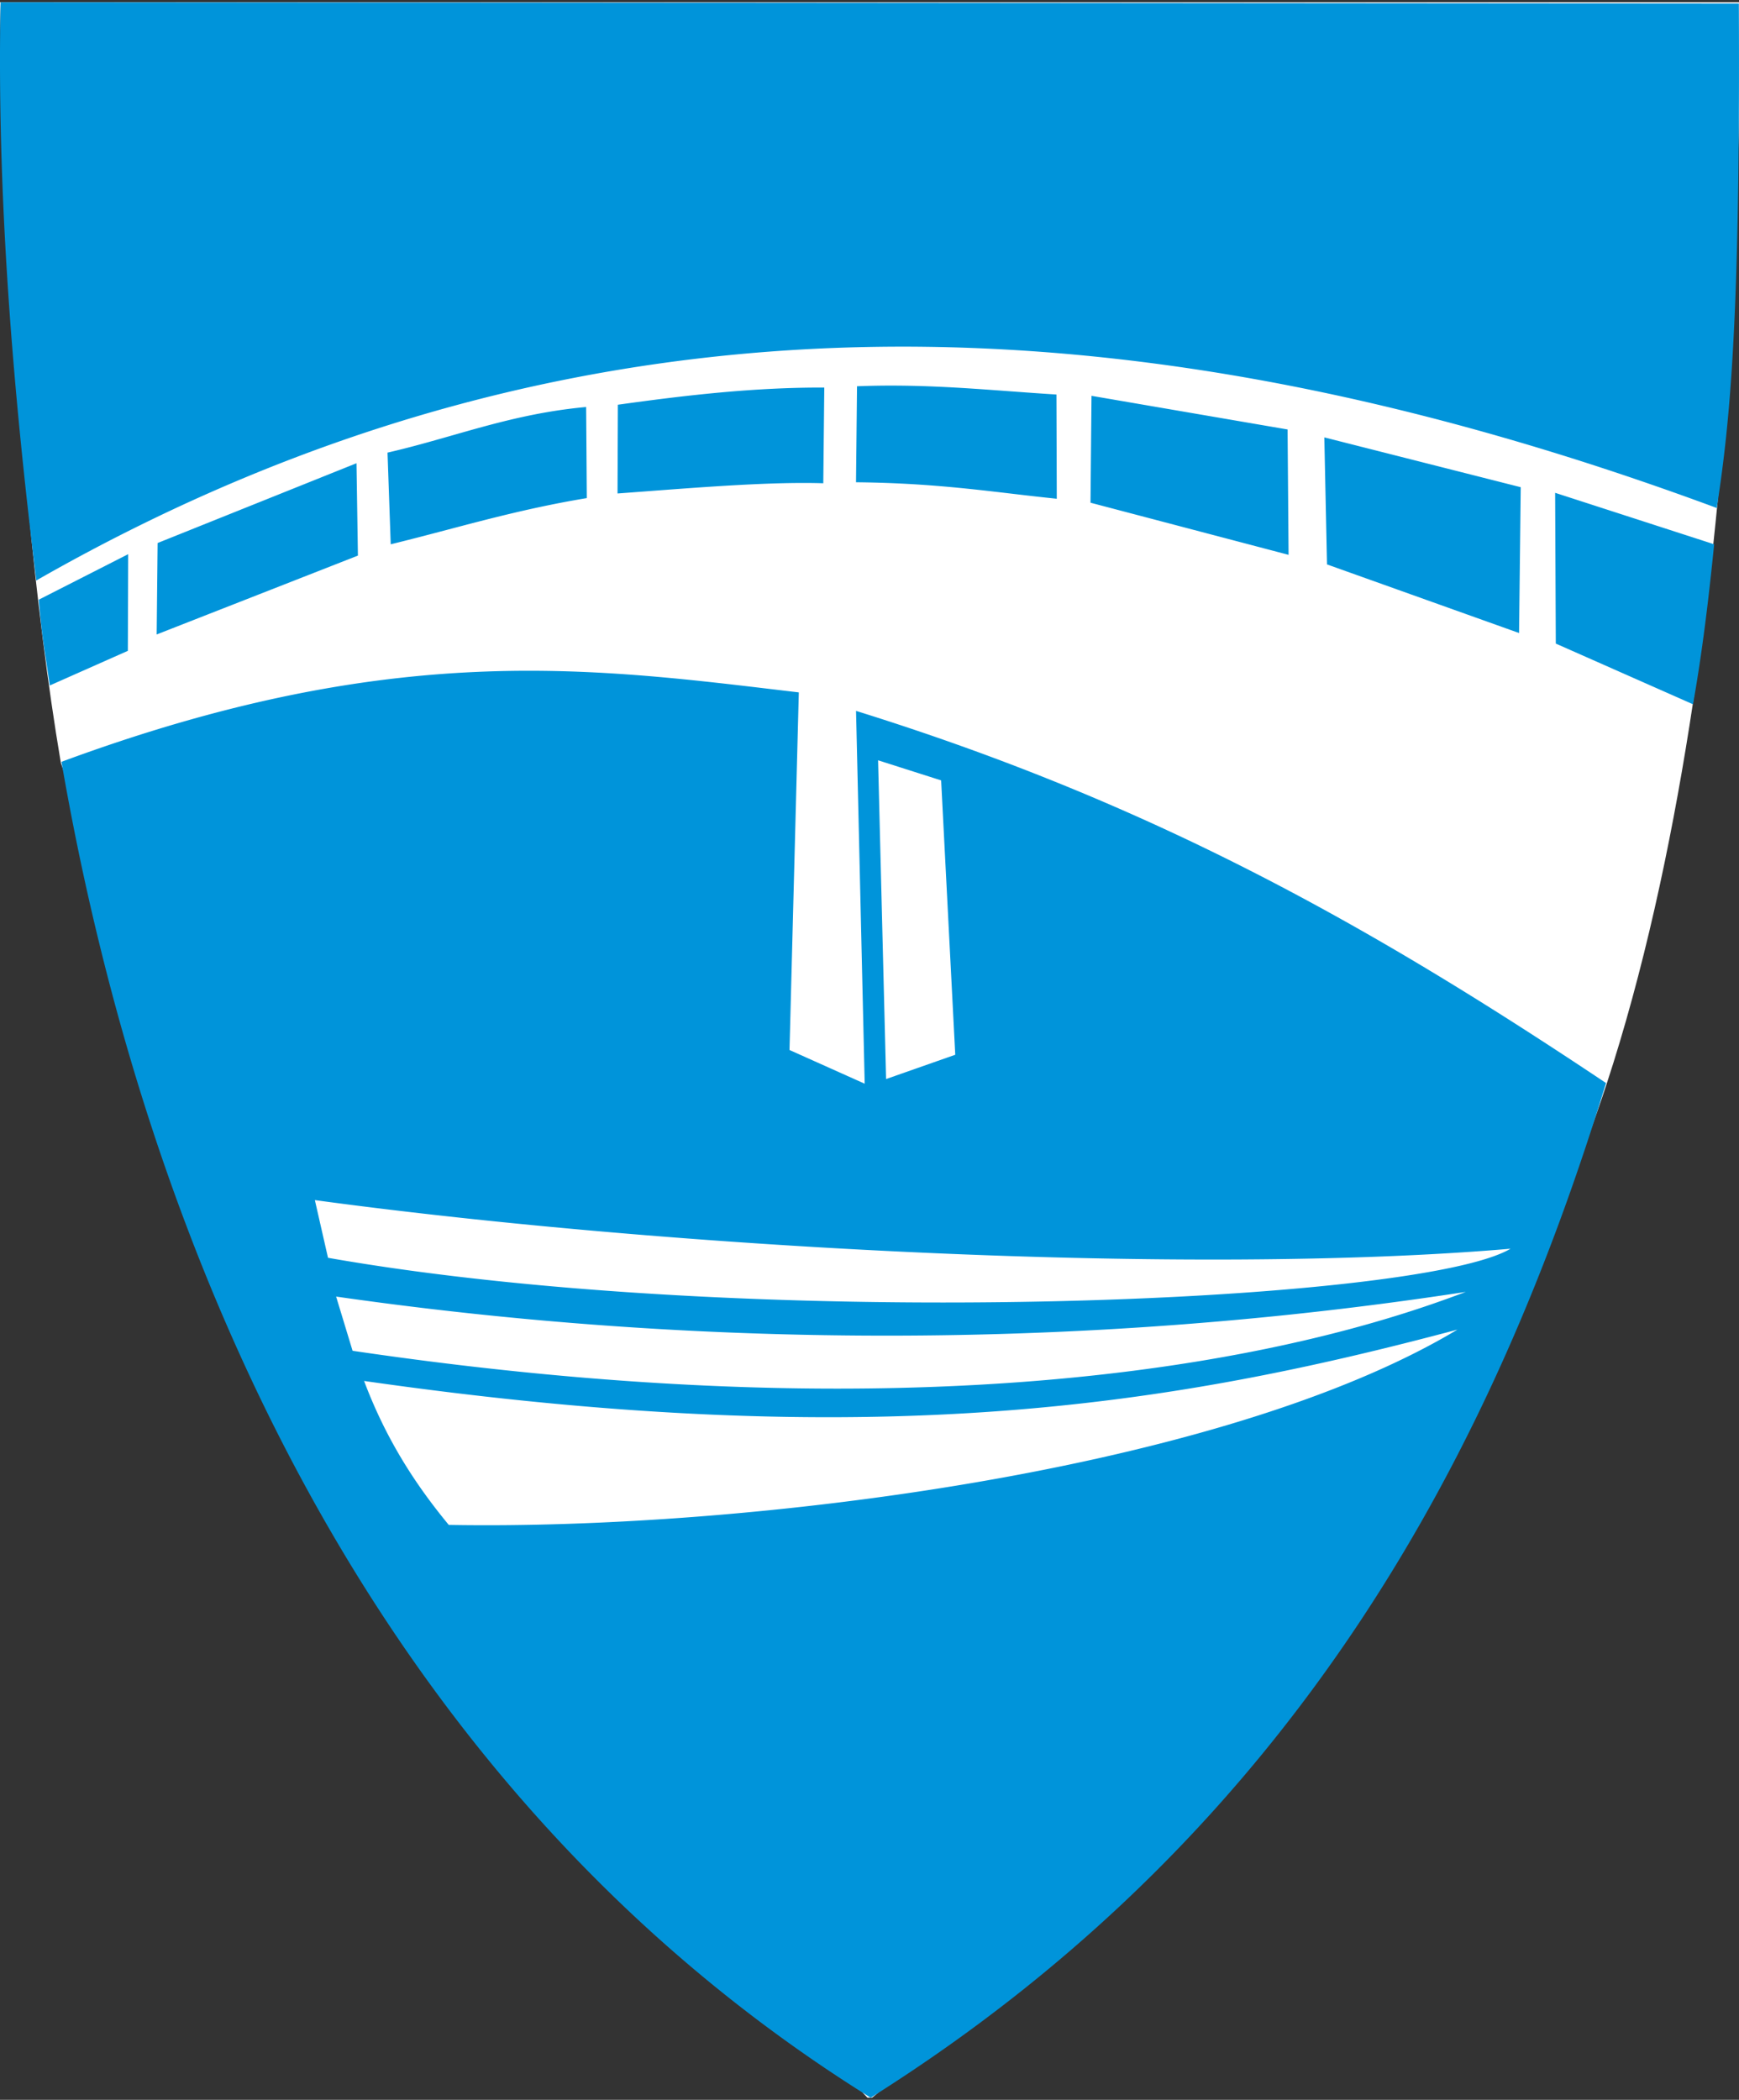 <svg width="400" height="483" viewBox="0 0 400 483" fill="none" xmlns="http://www.w3.org/2000/svg">
<rect x="0" y="0" width="400" height="483" fill="#333333" stroke="none"/>
<g clip-path="url(#clip0)">
<path fill="#fff" d="M0 .52h200V483S74 353 14 175.5C1.5 101.5 0 .52 0 .52Z"/>
    <path fill="#fff" d="M400 .52H200V483s126-101 169.5-233.5C403.479 146 400 .52 400 .52Z"/>
    <path fill="#0094DA" fill-rule="evenodd" d="M394.888 116.848c-129.49-47.944-258.689-56.44-386.544 16.675C2.882 89.057-.76 44.414.134.519l399.83.304c.357 72.699-2.018 96.157-5.076 116.025Zm-384.26 35.298c-.903-6.018-1.116-7.433-1.72-14.201l20.577-10.474-.077 22.234-17.956 7.968c-.329-2.233-.598-4.024-.823-5.527Zm347.233-4.11-.154-34.679 36.577 11.838c-1.242 12.394-2.714 24.711-4.861 36.803l-31.562-13.962Zm-52.629-18.212-.615-29.215 45.176 11.458-.383 33.54-44.178-15.783Zm-54.167-38.777-.23 24.586 45.56 11.99-.23-28.836-45.1-7.74ZM196.9 110.93l.23-22.082c12.647-.503 23.958.329 35.27 1.16 3.519.26 7.039.518 10.599.737l.077 23.979a707.91 707.91 0 0 1-10.25-1.154c-10.644-1.25-21.287-2.5-35.926-2.64Zm-54.857 2.58.076-20.413c15.717-2.199 31.482-4.013 47.481-3.946l-.23 22.006c-11.361-.353-26.146.761-40.931 1.875-2.136.16-4.271.321-6.396.478Zm-52.906-9.397.737 21.083c4.391-1.07 8.636-2.188 12.881-3.306 10.087-2.657 20.173-5.314 32.219-7.318l-.154-20.954c-11.636 1.06-21.293 3.816-30.95 6.573-4.828 1.378-9.657 2.756-14.733 3.922Zm-52.881 20.791-.217 21.034L82.326 127.8 82 106.552l-45.744 18.351Zm145.343 116.616 2.143-82.256-4.993-.593c-45.287-5.396-90.573-10.792-164.61 16.558C32.952 284.006 83.723 409.919 200.273 482.51c99.688-62.746 144.195-151.746 169.144-233.388-53.546-35.765-103.497-64.108-172.511-85.602l1.99 85.753-17.297-7.754Zm22.215 6.684-1.84-73.323 14.504 4.623 3.247 63.11-15.911 5.59Zm-100.59 102.552c-7.662-9.281-14.407-19.636-19.479-33.111 117.611 16.858 185.681 5.74 251.491-11.812-53.932 32.381-163.052 46.16-232.012 44.923ZM81.1 310.708l-3.789-12.471c117.611 16.858 212.653 6.156 259.846-1.075-20.378 7.653-100.507 36.5-256.057 13.546Zm-5.652-21.391-3.023-13.268c82.737 11.226 202.067 17.444 275.021 11.181-21.112 12.552-175.074 19.129-271.998 2.087Z" clip-rule="evenodd"/>
</g>
<defs>
<clipPath id="clip0">
<path fill="#fff" d="M0 .52h400v481.99H0z"/>
</clipPath>
</defs>
</svg>
